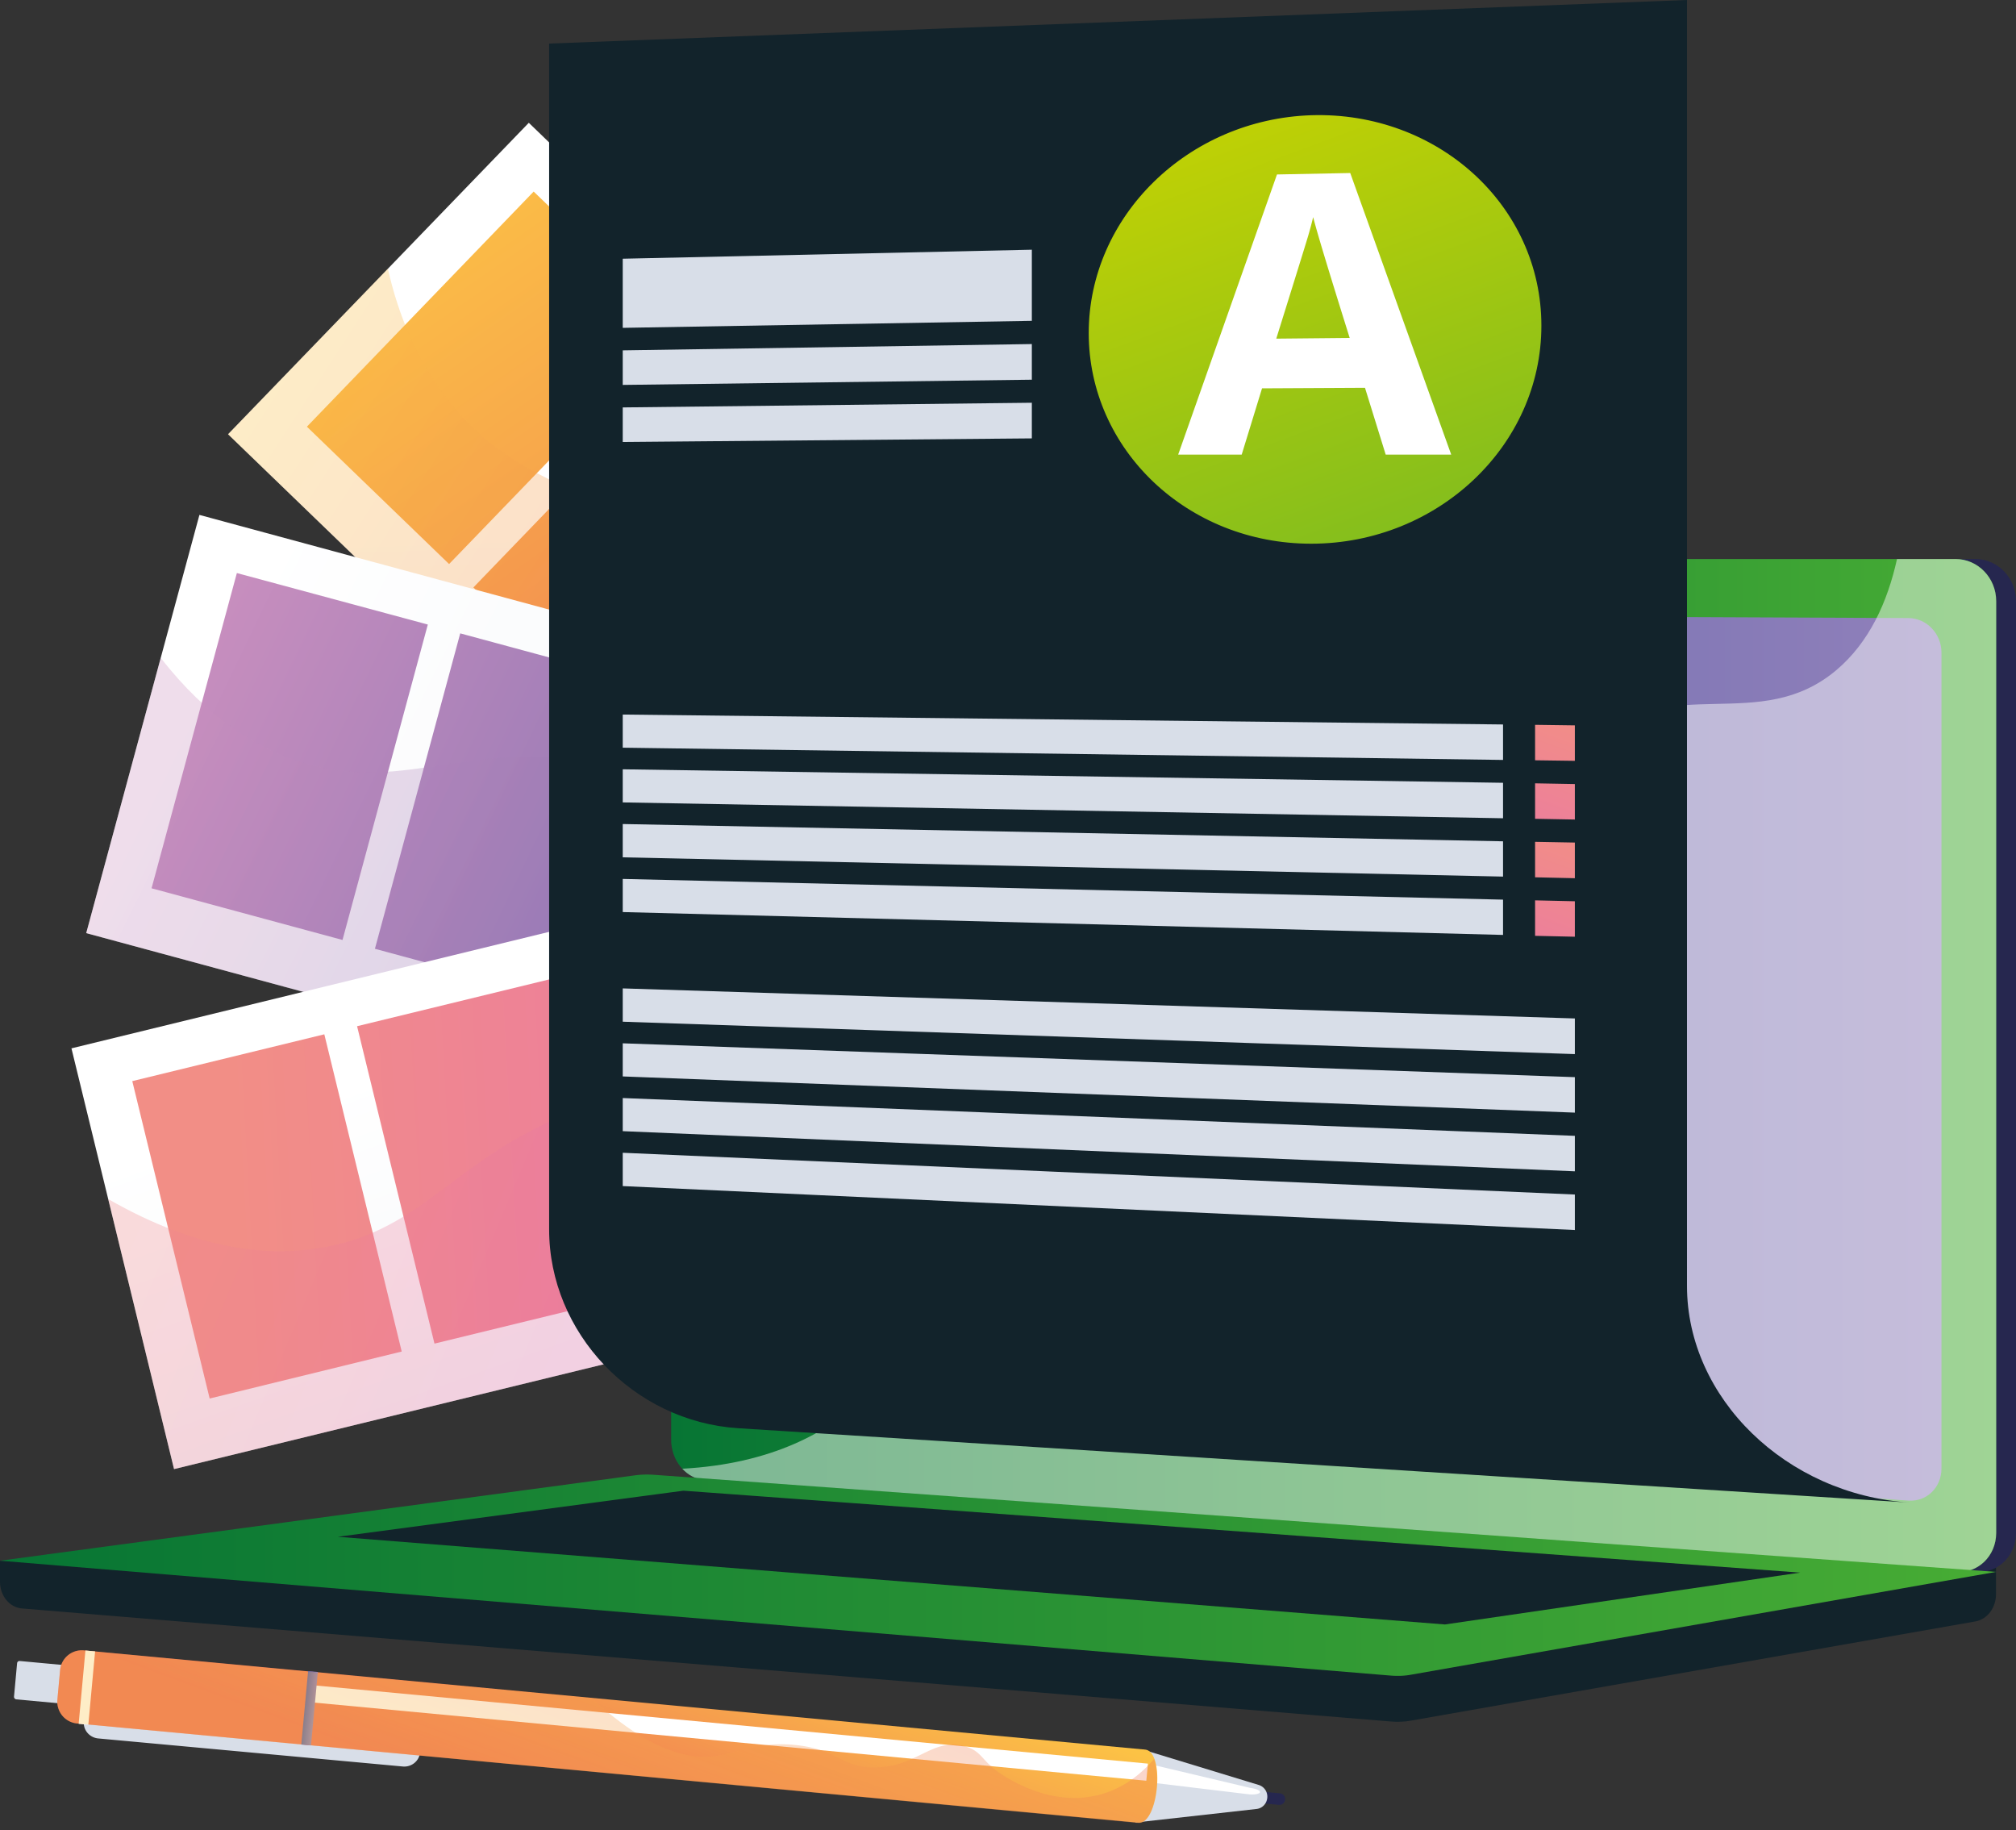 <svg width="271" height="246" fill="none" xmlns="http://www.w3.org/2000/svg"><rect width="100%" height="100%" fill="#333333" stroke="none"/><path d="M144.345 168.125l40.429-41.886L71.084 16.503 30.657 58.365l113.689 109.76z" fill="url(#paint0_linear_103_1949)"/><path d="M60.367 75.811l30.51-31.602-19.138-18.462-30.485 31.602L60.367 75.81z" fill="url(#paint1_linear_103_1949)"/><path d="M82.77 97.42l30.485-31.602-19.137-18.463-30.485 31.602L82.77 97.42z" fill="url(#paint2_linear_103_1949)"/><path d="M105.149 119.028l30.485-31.602-19.137-18.463-30.485 31.602 19.137 18.463z" fill="url(#paint3_linear_103_1949)"/><path d="M127.528 140.636l30.485-31.602L138.9 90.572l-30.509 31.602 19.137 18.462z" fill="url(#paint4_linear_103_1949)"/><path opacity=".3" d="M30.656 58.365l21.485-22.262c1.379 6.195 3.968 12.655 8.661 18.366 8.952 10.84 19.21 11.228 34.743 20.81 16.21 9.993 20.735 19.261 33.171 32.473 9.072 9.655 22.452 21.463 42.267 32.715l-26.638 27.658L30.656 58.365z" fill="url(#paint5_linear_103_1949)"/><path d="M164.111 166.673l15.194-56.187-152.497-41.28-15.218 56.21 152.521 41.257z" fill="url(#paint6_linear_103_1949)"/><path d="M46.041 126.336L57.51 83.942 31.84 77.02l-11.468 42.37 25.67 6.945z" fill="url(#paint7_linear_103_1949)"/><path d="M76.069 134.466l11.468-42.394-25.67-6.945-11.469 42.394 25.67 6.945z" fill="url(#paint8_linear_103_1949)"/><path d="M106.092 142.596l11.468-42.394-25.67-6.945-11.468 42.394 25.67 6.945z" fill="url(#paint9_linear_103_1949)"/><path d="M136.119 150.702l11.468-42.37-25.646-6.944-11.468 42.394 25.646 6.92z" fill="url(#paint10_linear_103_1949)"/><path opacity=".3" d="M11.59 125.416l10.016-36.998c6.34 8.154 12.727 11.833 17.831 13.647 14.348 5.106 22.937-2.927 41.784.484 17.662 3.194 25.017 12.946 36.945 20.157 11.347 6.848 28.525 12.413 55.308 9.34l-9.388 34.651L11.59 125.416z" fill="url(#paint11_linear_103_1949)"/><path d="M176.885 160.018l-13.767-56.549L9.605 140.902l13.791 56.55 153.489-37.434z" fill="url(#paint12_linear_103_1949)"/><path d="M54 181.651l-10.404-42.636-25.815 6.291 10.404 42.661L54 181.651z" fill="url(#paint13_linear_103_1949)"/><path d="M84.219 174.295l-10.38-42.66L48 137.926l10.404 42.66 25.815-6.291z" fill="url(#paint14_linear_103_1949)"/><path d="M114.462 166.915l-10.404-42.661-25.84 6.316 10.404 42.636 25.84-6.291z" fill="url(#paint15_linear_103_1949)"/><path d="M144.684 159.559l-10.404-42.661-25.815 6.292 10.403 42.66 25.816-6.291z" fill="url(#paint16_linear_103_1949)"/><path opacity=".3" d="M23.398 197.452l-8.855-36.296c12.363 7.089 21.702 7.622 28.138 6.63 15.073-2.275 18.823-13.406 37.041-19.31 17.082-5.541 28.162-.411 42.074.315 12.339.629 28.598-2.13 48.703-14.93l6.387 26.157-153.488 37.434z" fill="url(#paint17_linear_103_1949)"/><path d="M158.256 140.806a6.195 6.195 0 10-.001-12.39 6.195 6.195 0 00.001 12.39z" fill="url(#paint18_linear_103_1949)"/><path d="M0 209.768l268.314-2.298v6.775c0 1.839-1.161 3.388-2.758 3.678l-75.873 13.333c-.895.169-1.815.194-2.734.121L2.928 216.181C1.282 216.036 0 214.487 0 212.6v-2.832z" fill="#12232B"/><path d="M97.355 198.904l168.174 12.389c3 .218 5.468-2.13 5.468-5.251V80.796c0-3.122-2.444-5.663-5.468-5.663H97.355c-2.468 0-4.476 2.3-4.476 5.106v113.22c0 2.831 2.008 5.275 4.476 5.445z" fill="#26274F"/><path d="M94.695 198.904l168.174 12.389c3 .218 5.468-2.13 5.468-5.251V80.796c0-3.122-2.443-5.663-5.468-5.663H94.695c-2.468 0-4.476 2.3-4.476 5.106v113.22c-.024 2.831 1.984 5.275 4.476 5.445z" fill="url(#paint19_linear_103_1949)"/><path d="M99.92 190.943l156.634 10.743c2.444.17 4.428-1.766 4.428-4.307V87.716c0-2.54-1.984-4.622-4.428-4.646l-156.633-.677c-2.057 0-3.702 1.863-3.702 4.186v99.863c0 2.347 1.67 4.356 3.702 4.501z" fill="url(#paint20_linear_103_1949)"/><path d="M172.844 78.545c0 1.162.871 2.105 1.935 2.105 1.065 0 1.936-.943 1.936-2.105 0-1.161-.871-2.105-1.936-2.105-1.088 0-1.935.944-1.935 2.105z" fill="#fff"/><path opacity=".48" d="M262.845 211.293L95.517 198.976l-.847-.072c-1.137-.073-2.177-.654-2.951-1.501 12.048-.653 19.525-4.936 24.339-9.34 9.678-8.856 8.008-17.616 18.46-23.447 13.041-7.284 23.275 1.936 33.171-7.139 6-5.517 3.048-9.63 10.428-17.857 8.177-9.123 13.5-6.05 21.702-14.277 10.379-10.381 5.177-18.463 14.129-25.915 10.839-9.05 22.549-.678 32.88-9.34 4.452-3.751 6.896-9.171 8.178-14.955h7.863c3 0 5.468 2.541 5.468 5.663v125.246c-.024 3.121-2.468 5.469-5.492 5.251z" fill="#fff"/><path d="M87.995 198.226l180.319 13.043-78.631 13.816c-.895.17-1.815.194-2.734.121L0 209.768l85.115-11.445a12.748 12.748 0 012.88-.097z" fill="url(#paint21_linear_103_1949)"/><path d="M241.992 211.365l-150.125-11.01-46.453 6.195 148.819 11.784 47.759-6.969zm-168.176-46.12c0 13.865 11.3 25.819 25.429 26.714l157.48 9.994c-16.646-1.065-29.952-14.083-29.952-29.11V0L73.816 5.856v159.389z" fill="#12232B"/><path d="M146.352 44.766c0 15.655 13.282 28.335 29.952 28.31 16.936-.024 30.896-13.139 30.896-29.303s-13.96-28.795-30.896-28.287c-16.646.533-29.952 13.624-29.952 29.28z" fill="url(#paint22_linear_103_1949)"/><path d="M83.71 44.064l54.995-.944v-9.558l-54.994 1.21v9.292zm0 7.67l54.995-.701v-4.791l-54.994.847v4.645zm0 7.671l54.995-.484V54.13l-54.994.629v4.646zm0 41.087l118.335 1.646v-4.767L83.711 96.04v4.452z" fill="#D8DEE8"/><path d="M211.698 102.259l-5.346-.073v-4.767l5.346.073v4.767z" fill="url(#paint23_linear_103_1949)"/><path d="M83.71 107.848l118.335 2.13v-4.767l-118.334-1.815v4.452z" fill="#D8DEE8"/><path d="M211.698 110.147l-5.346-.097v-4.767l5.346.097v4.767z" fill="url(#paint24_linear_103_1949)"/><path d="M83.71 115.228l118.335 2.59v-4.743l-118.334-2.323v4.476z" fill="#D8DEE8"/><path d="M211.698 118.035l-5.346-.121v-4.767l5.346.097v4.791z" fill="url(#paint25_linear_103_1949)"/><path d="M83.71 122.585l118.335 3.073v-4.743l-118.334-2.783v4.453z" fill="#D8DEE8"/><path d="M211.698 125.9l-5.346-.121v-4.767l5.346.121v4.767z" fill="url(#paint26_linear_103_1949)"/><path d="M83.71 137.321l127.989 4.355v-4.791l-127.988-4.041v4.477zm0 7.356l127.989 4.864v-4.767l-127.988-4.549v4.452zm0 7.356l127.989 5.396v-4.767l-127.988-5.081v4.452zm0 7.381l127.989 5.904v-4.767l-127.988-5.614v4.477z" fill="#D8DEE8"/><path d="M158.375 61.099l13.283-37.651 9.847-.194 13.573 37.845h-8.807l-2.782-8.977-13.839.072-2.734 8.905h-8.541zm23.057-15.68c-2.71-8.639-4.355-14.059-4.911-16.237a49.44 49.44 0 01-.678 2.541c-.314 1.065-1.742 5.662-4.282 13.793l9.871-.097z" fill="#fff"/><path d="M13.184 233.651l40.985 3.775c1.162.097 2.202-.75 2.299-1.911.097-1.162-.75-2.202-1.912-2.299l-40.985-3.775c-1.16-.097-2.201.75-2.298 1.912-.121 1.161.75 2.177 1.911 2.298zM2.176 228.4l8.903.823.484-5.154-8.903-.823c-.194-.024-.339.121-.363.291l-.412 4.476a.352.352 0 00.29.387z" fill="#D8DEE8"/><path d="M168.074 242.217l3.823.363a.755.755 0 00.847-.702.755.755 0 00-.702-.847l-3.823-.363-.145 1.549z" fill="#26274F"/><path d="M170.351 241.637c-.073.798-.678 1.427-1.476 1.5l-16.234 1.815.895-9.825 15.629 4.767a1.636 1.636 0 011.186 1.743z" fill="#D8DEE8"/><path d="M169.384 240.862c-.024.218-.581.363-1.379.315l-15.896-1.912.242-2.686 15.727 3.727c.774.096 1.306.338 1.306.556z" fill="#fff"/><path d="M10.377 231.643l142.649 13.333c2.71.242 3.629-9.583.895-9.824l-142.65-13.333a2.934 2.934 0 00-3.193 2.661l-.363 3.969a2.935 2.935 0 002.662 3.194z" fill="url(#paint27_linear_103_1949)"/><path d="M41.977 228.812l112.116 10.526.218-2.299-112.14-10.526-.194 2.299z" fill="#fff"/><path d="M40.5 234.474l1.306.121.92-9.872-1.307-.121-.919 9.872z" fill="url(#paint28_linear_103_1949)"/><path d="M10.574 231.692l1.301.12.908-9.856-1.3-.12-.909 9.856z" fill="#fff"/><path opacity=".3" d="M11.272 221.819l68.349 6.485c7.79 7.162 13.234 8.324 16.984 7.646 2.613-.46 6-2.081 11.178-1.307 5.008.75 5.274 2.759 9.363 2.904 6.048.194 8.129-4.162 12.653-2.807 2.42.726 2.033 2.057 5.396 4.09 1.258.75 6.435 3.895 12.387 2.443 3.46-.846 5.928-2.952 7.549-4.863 1.016 2.686 0 8.808-2.153 8.614L10.376 231.643a2.935 2.935 0 01-2.66-3.194l.362-3.969a2.934 2.934 0 013.194-2.661z" fill="url(#paint29_linear_103_1949)"/><defs><linearGradient id="paint0_linear_103_1949" x1="106.848" y1="68.454" x2="108.895" y2="124.645" gradientUnits="userSpaceOnUse"><stop offset=".004" stop-color="#fff"/><stop offset="1" stop-color="#F5F7FA"/></linearGradient><linearGradient id="paint1_linear_103_1949" x1="48.94" y1="26.104" x2="123.697" y2="133.809" gradientUnits="userSpaceOnUse"><stop stop-color="#FCC345"/><stop offset=".996" stop-color="#EE7058"/></linearGradient><linearGradient id="paint2_linear_103_1949" x1="47.838" y1="13.868" x2="122.595" y2="121.573" gradientUnits="userSpaceOnUse"><stop stop-color="#FCC345"/><stop offset=".996" stop-color="#EE7058"/></linearGradient><linearGradient id="paint3_linear_103_1949" x1="52.684" y1="10.204" x2="127.441" y2="117.909" gradientUnits="userSpaceOnUse"><stop stop-color="#FCC345"/><stop offset=".996" stop-color="#EE7058"/></linearGradient><linearGradient id="paint4_linear_103_1949" x1="62.723" y1="14.024" x2="137.48" y2="121.729" gradientUnits="userSpaceOnUse"><stop stop-color="#FCC345"/><stop offset=".996" stop-color="#EE7058"/></linearGradient><linearGradient id="paint5_linear_103_1949" x1="29.66" y1="57.663" x2="108.858" y2="108.974" gradientUnits="userSpaceOnUse"><stop stop-color="#FCC345"/><stop offset=".996" stop-color="#EE7058"/></linearGradient><linearGradient id="paint6_linear_103_1949" x1="28.509" y1="84.879" x2="111.789" y2="126.002" gradientUnits="userSpaceOnUse"><stop offset=".004" stop-color="#fff"/><stop offset="1" stop-color="#F5F7FA"/></linearGradient><linearGradient id="paint7_linear_103_1949" x1="17.364" y1="91.293" x2="116.583" y2="139.021" gradientUnits="userSpaceOnUse"><stop offset=".004" stop-color="#CC90BF"/><stop offset="1" stop-color="#7C6FB1"/></linearGradient><linearGradient id="paint8_linear_103_1949" x1="19.836" y1="86.158" x2="119.055" y2="133.887" gradientUnits="userSpaceOnUse"><stop offset=".004" stop-color="#CC90BF"/><stop offset="1" stop-color="#7C6FB1"/></linearGradient><linearGradient id="paint9_linear_103_1949" x1="22.304" y1="81.023" x2="121.523" y2="128.752" gradientUnits="userSpaceOnUse"><stop offset=".004" stop-color="#CC90BF"/><stop offset="1" stop-color="#7C6FB1"/></linearGradient><linearGradient id="paint10_linear_103_1949" x1="6.596" y1="67.141" x2="105.815" y2="114.87" gradientUnits="userSpaceOnUse"><stop offset=".004" stop-color="#CC90BF"/><stop offset="1" stop-color="#7C6FB1"/></linearGradient><linearGradient id="paint11_linear_103_1949" x1="23.666" y1="94.69" x2="106.945" y2="135.812" gradientUnits="userSpaceOnUse"><stop offset=".004" stop-color="#CC90BF"/><stop offset="1" stop-color="#7C6FB1"/></linearGradient><linearGradient id="paint12_linear_103_1949" x1="86.119" y1="130.489" x2="104.119" y2="180.871" gradientUnits="userSpaceOnUse"><stop offset=".004" stop-color="#fff"/><stop offset="1" stop-color="#F5F7FA"/></linearGradient><linearGradient id="paint13_linear_103_1949" x1="31.518" y1="163.724" x2="141.451" y2="157.67" gradientUnits="userSpaceOnUse"><stop stop-color="#F28E86"/><stop offset="1" stop-color="#E874AA"/></linearGradient><linearGradient id="paint14_linear_103_1949" x1="24.47" y1="158.405" x2="134.403" y2="152.351" gradientUnits="userSpaceOnUse"><stop stop-color="#F28E86"/><stop offset="1" stop-color="#E874AA"/></linearGradient><linearGradient id="paint15_linear_103_1949" x1="20.219" y1="152.932" x2="130.152" y2="146.879" gradientUnits="userSpaceOnUse"><stop stop-color="#F28E86"/><stop offset="1" stop-color="#E874AA"/></linearGradient><linearGradient id="paint16_linear_103_1949" x1="13.235" y1="147.611" x2="123.168" y2="141.557" gradientUnits="userSpaceOnUse"><stop stop-color="#F28E86"/><stop offset="1" stop-color="#E874AA"/></linearGradient><linearGradient id="paint17_linear_103_1949" x1="15.153" y1="131.153" x2="86.701" y2="161.329" gradientUnits="userSpaceOnUse"><stop stop-color="#F28E86"/><stop offset="1" stop-color="#E874AA"/></linearGradient><linearGradient id="paint18_linear_103_1949" x1="162.548" y1="130.16" x2="153.95" y2="139.067" gradientUnits="userSpaceOnUse"><stop offset=".004" stop-color="#CC90BF"/><stop offset="1" stop-color="#7C6FB1"/></linearGradient><linearGradient id="paint19_linear_103_1949" x1="268.311" y1="143.22" x2="90.203" y2="143.22" gradientUnits="userSpaceOnUse"><stop stop-color="#47AC34"/><stop offset="1" stop-color="#077534"/></linearGradient><linearGradient id="paint20_linear_103_1949" x1="260.995" y1="142.049" x2="96.226" y2="142.049" gradientUnits="userSpaceOnUse"><stop stop-color="#9080BA"/><stop offset=".996" stop-color="#5961A9"/></linearGradient><linearGradient id="paint21_linear_103_1949" x1="268.313" y1="211.712" x2="0" y2="211.712" gradientUnits="userSpaceOnUse"><stop stop-color="#47AC34"/><stop offset="1" stop-color="#077534"/></linearGradient><linearGradient id="paint22_linear_103_1949" x1="162.454" y1="5.699" x2="205.409" y2="121.255" gradientUnits="userSpaceOnUse"><stop stop-color="#CAD400"/><stop offset="1" stop-color="#51AE32"/></linearGradient><linearGradient id="paint23_linear_103_1949" x1="210.566" y1="95.662" x2="200.946" y2="121.72" gradientUnits="userSpaceOnUse"><stop stop-color="#F28E86"/><stop offset="1" stop-color="#E874AA"/></linearGradient><linearGradient id="paint24_linear_103_1949" x1="213.136" y1="96.569" x2="203.547" y2="122.542" gradientUnits="userSpaceOnUse"><stop stop-color="#F28E86"/><stop offset="1" stop-color="#E874AA"/></linearGradient><linearGradient id="paint25_linear_103_1949" x1="210.556" y1="111.43" x2="200.999" y2="137.318" gradientUnits="userSpaceOnUse"><stop stop-color="#F28E86"/><stop offset="1" stop-color="#E874AA"/></linearGradient><linearGradient id="paint26_linear_103_1949" x1="213.109" y1="112.382" x2="203.583" y2="138.186" gradientUnits="userSpaceOnUse"><stop stop-color="#F28E86"/><stop offset="1" stop-color="#E874AA"/></linearGradient><linearGradient id="paint27_linear_103_1949" x1="89.536" y1="211.882" x2="77.067" y2="245.591" gradientUnits="userSpaceOnUse"><stop stop-color="#FCC345"/><stop offset=".996" stop-color="#EE7058"/></linearGradient><linearGradient id="paint28_linear_103_1949" x1="42.259" y1="229.655" x2="40.953" y2="229.534" gradientUnits="userSpaceOnUse"><stop stop-color="#9080BA"/><stop offset=".996" stop-color="#5961A9"/></linearGradient><linearGradient id="paint29_linear_103_1949" x1="89.575" y1="211.777" x2="77.075" y2="245.568" gradientUnits="userSpaceOnUse"><stop offset=".004" stop-color="#EE7058"/><stop offset="1" stop-color="#FCC345"/></linearGradient></defs></svg>
